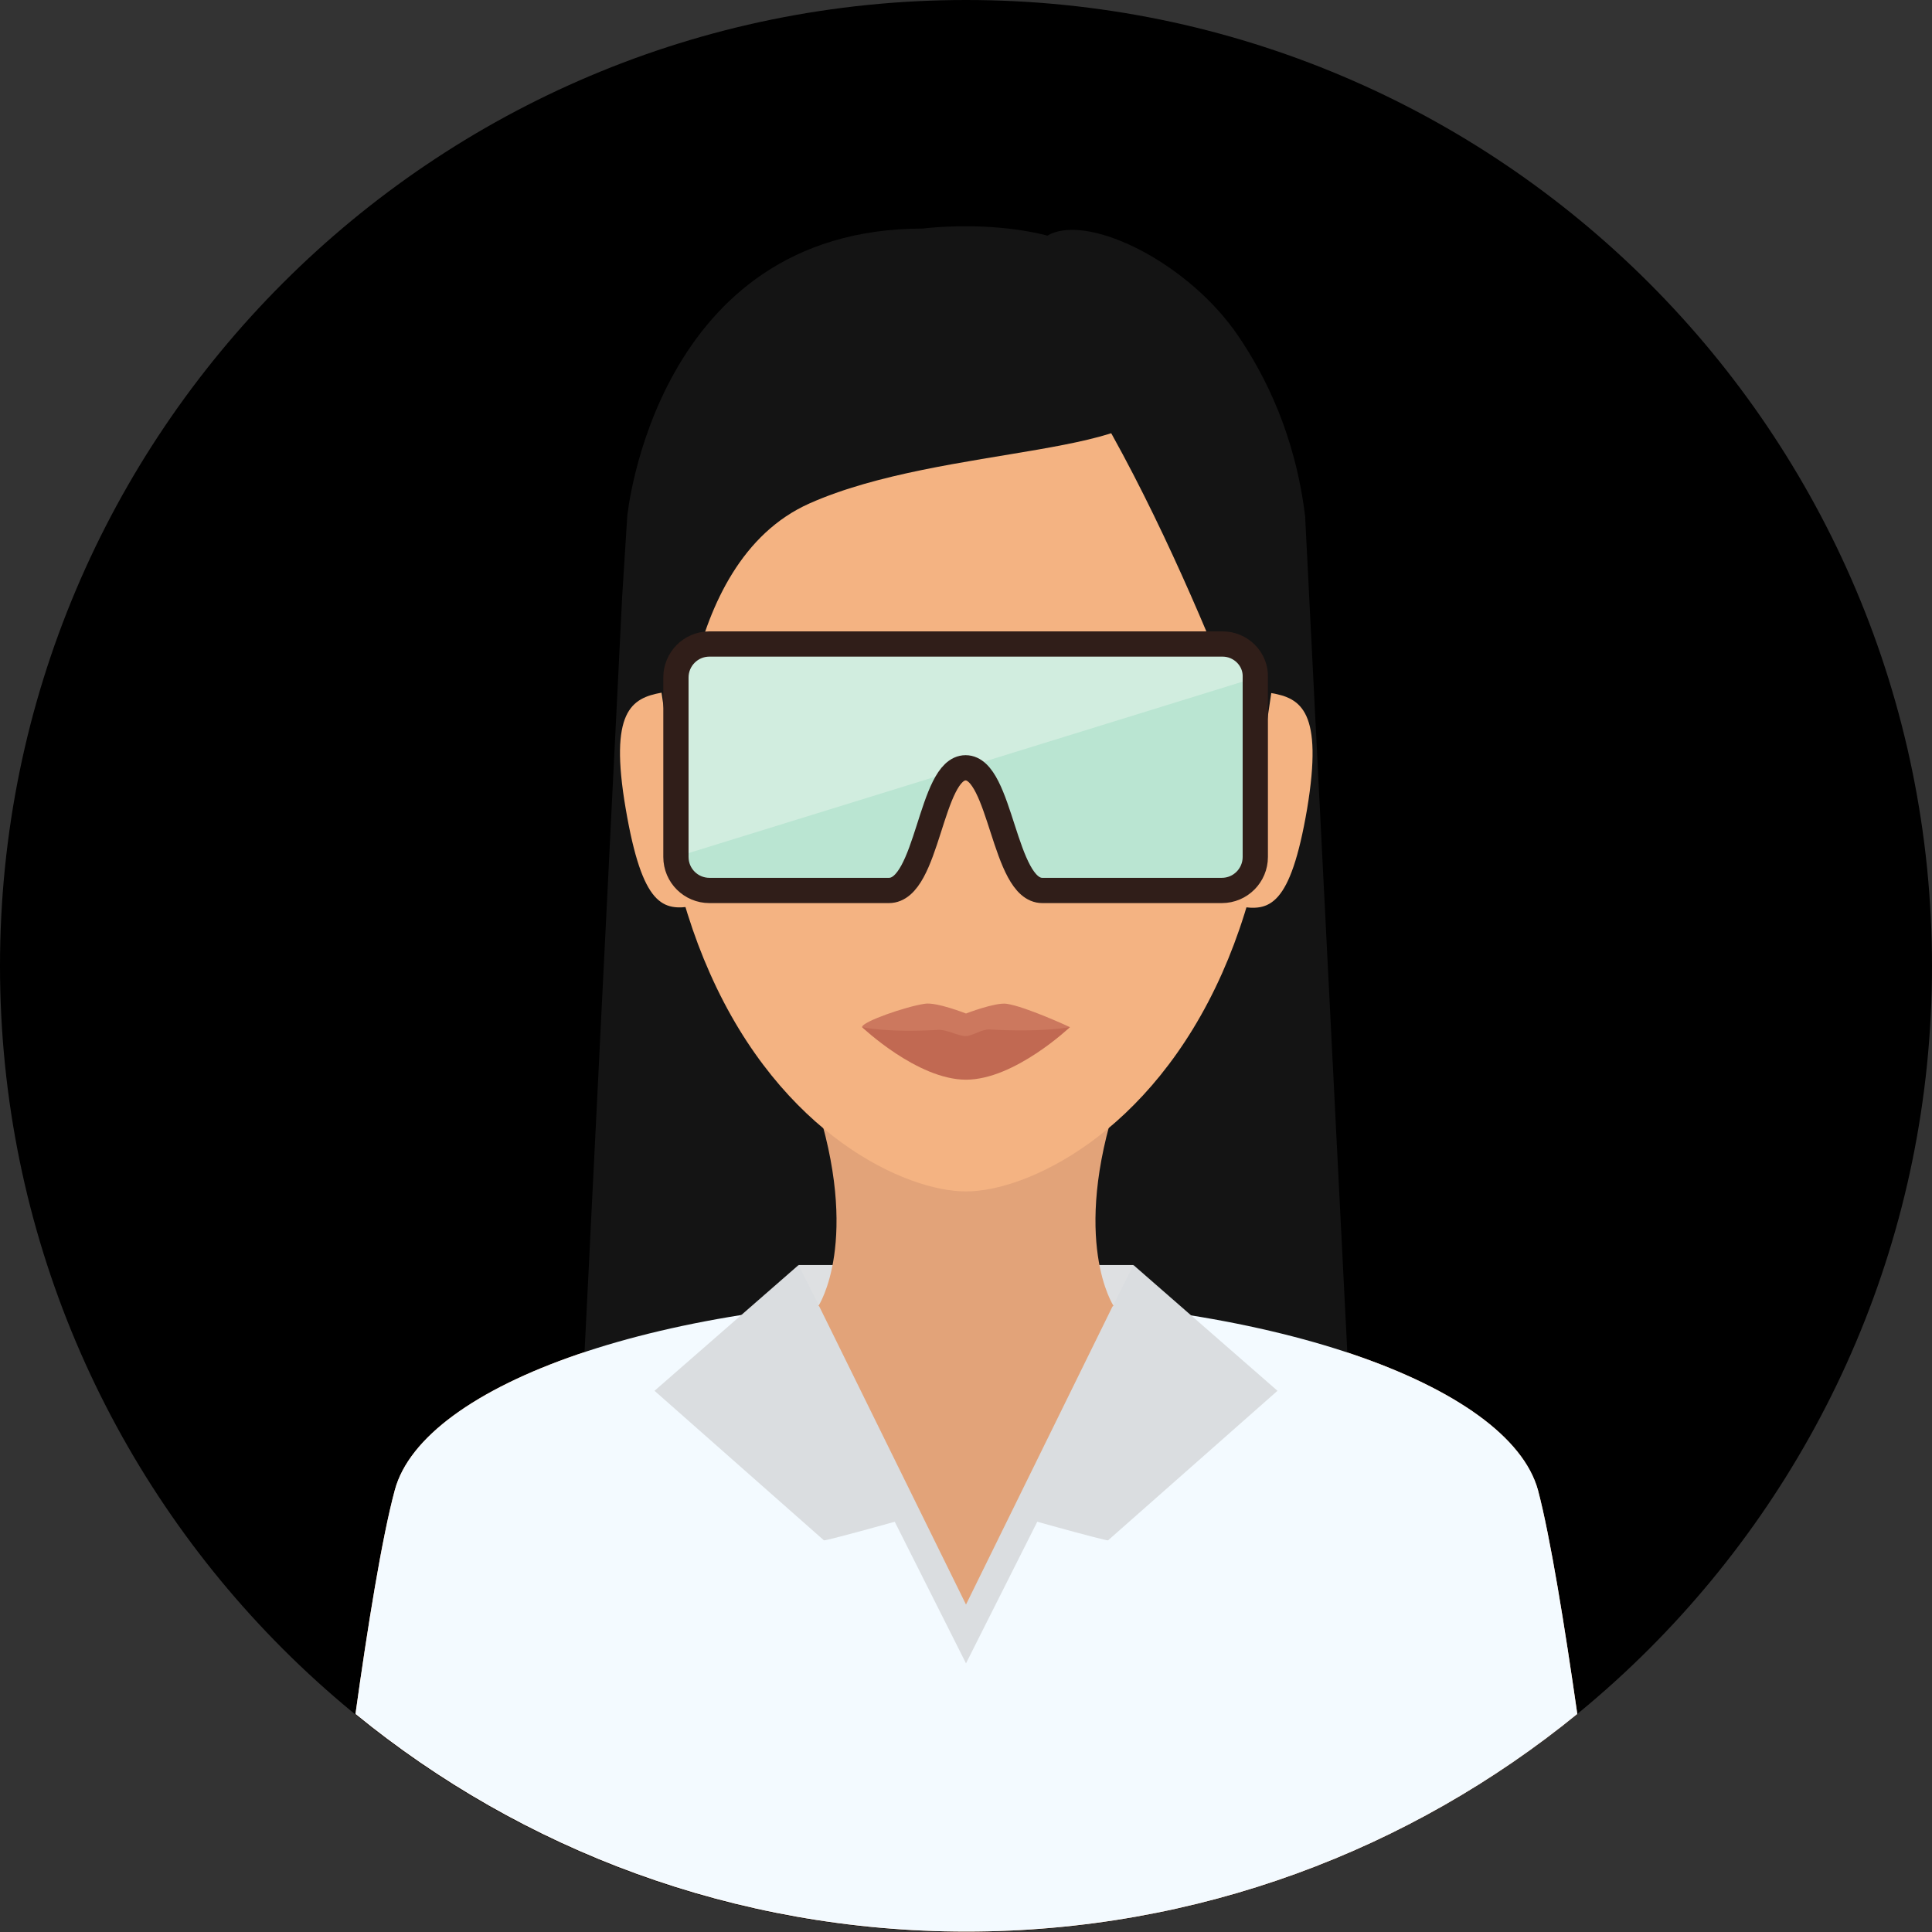 <?xml version="1.0" encoding="iso-8859-1"?>
<!-- Uploaded to: SVG Repo, www.svgrepo.com, Generator: SVG Repo Mixer Tools -->
<svg version="1.1" id="Layer_1" xmlns="http://www.w3.org/2000/svg" xmlns:xlink="http://www.w3.org/1999/xlink" 
	 viewBox="0 0 496.2 496.2" xml:space="preserve">
<rect x="0" y="0" width="496.2" height="496.2" fill="#333333" stroke="none"/>
<path style="fill:#000000;" d="M496.2,248.1C496.2,111.1,385.1,0,248.1,0S0,111.1,0,248.1s111.1,248.1,248.1,248.1
	S496.2,385.1,496.2,248.1z"/>
<g>
	<path style="fill:#E2A379;" d="M287,282.1h-77.8c12.1,36.6,1,53.3,1,53.3l26.9,6.1h22l26.9-6.1C286,335.4,274.9,318.7,287,282.1z"
		/>
	<path style="fill:#E2A379;" d="M248.2,390.1c44.9,0,37.8-54.7,37.8-54.7s-8.9,17.3-38.1,17.3s-37.5-17.3-37.5-17.3
		S203.3,390.1,248.2,390.1z"/>
	<path style="fill:#E2A379;" d="M247.8,333.4c-77.2,0-139.1,22.1-146.4,49.3c-3.3,12.2-7,35.2-10.1,57.5
		c42.7,34.9,97.4,55.9,156.9,55.9s114.1-21,156.9-55.9c-3.2-22.3-6.9-45.4-10.1-57.5C387.5,355.5,324.9,333.4,247.8,333.4z"/>
</g>
<polygon style="fill:#141414;" points="349.1,408.1 147.1,408.1 159.8,153.1 335.2,132.6 "/>
<rect x="205.1" y="324.9" style="fill:#DEE0E2;" width="86" height="25"/>
<path style="fill:#F3FAFF;" d="M247.8,333.4c-77.2,0-139.1,22.1-146.4,49.3c-3.3,12.2-7,35.2-10.1,57.5
	c42.7,34.9,97.4,55.9,156.9,55.9s114.1-21,156.9-55.9c-3.2-22.3-6.9-45.4-10.1-57.5C387.5,355.5,324.9,333.4,247.8,333.4z"/>
<g>
	<path style="fill:#DADDE0;" d="M293.9,336.2c-14.5-1.8-30-2.7-46.1-2.7c-15.9,0-31.2,0.9-45.5,2.7l45.8,91L293.9,336.2z"/>
	<path style="fill:#DADDE0;" d="M168.1,357.2l37-32.3l32,63.9c0,0-25.2,7.1-25.5,6.8L168.1,357.2z"/>
	<path style="fill:#DADDE0;" d="M328.1,357.2l-37-32.3l-32,63.9c0,0,25.2,7.1,25.5,6.8L328.1,357.2z"/>
</g>
<g>
	<path style="fill:#E2A379;" d="M248.1,412.1l-37.8-76.8c0,0,9.2-12.4,37.4-12.4s38.1,12.5,38.1,12.5L248.1,412.1z"/>
	<path style="fill:#E2A379;" d="M287,282.1h-77.8c12.1,36.6,1,53.3,1,53.3s16.4,6.1,37.9,6.1s37.9-6.1,37.9-6.1
		S274.9,318.7,287,282.1z"/>
</g>
<path style="fill:#F4B382;" d="M327.9,175.2c0-92.4-35.7-113.6-79.8-113.6c-44,0-79.8,21.2-79.8,113.6c0,31.3,5.6,55.8,14,74.7
	c18.4,41.6,50.3,56.1,65.8,56.1c15.4,0,47.3-14.5,65.8-56.1C322.3,231,327.9,206.5,327.9,175.2z"/>
<g>
	<path style="fill:#141414;" d="M288.7,71.1C272.5,54,237,58.7,237,58.7l0,0l0,0l0,0c-68.8,0-75.9,73.9-75.9,73.9l-1.3,20.5
		c0,14.2,7.6,31.8,15,49.3c0,0-1.5-57.7,33.1-73.1s92.1-11.7,89.6-29.4C297.4,99,299,82.1,288.7,71.1z"/>
	<path style="fill:#141414;" d="M269.8,60.1c10.6-4.9,35.7,7.6,48.3,26.3c6.7,9.9,14.5,25,17.1,46.2c0,0,0.3,42.3-10.2,68.5
		c0,0-30.2-87.3-63.1-124.6C262,76,263,63.3,269.8,60.1z"/>
</g>
<g>
	<path style="fill:#F4B382;" d="M160.7,207.7c4.3,25.2,9.6,26.3,17.3,25l-8.1-54.8C162.2,179.3,156.4,182.6,160.7,207.7z"/>
	<path style="fill:#F4B382;" d="M326.5,178l-8.1,54.8c7.6,1.3,13,0.1,17.3-25C339.9,182.6,334.1,179.3,326.5,178z"/>
</g>
<path style="fill:#CC785E;" d="M274.8,263.8c0,0-14.2,9.6-26.7,9.6s-26.7-9.6-26.7-9.6c0-1.4,11.3-5.3,16.1-6
	c3-0.5,10.6,2.5,10.6,2.5s7.5-2.9,10.4-2.5C263.4,258.5,274.8,263.8,274.8,263.8z"/>
<path style="fill:#C16952;" d="M274.8,263.8c0,0-14.2,13.5-26.7,13.5s-26.7-13.5-26.7-13.5s6.5,1.5,19.6,0.7c2.2-0.1,5.1,1.6,7,1.6
	c1.7,0,4.2-1.8,6.1-1.7C267.9,265.2,274.8,263.8,274.8,263.8z"/>
<path style="fill:#BAE5D2;" d="M314,165.4H182.2c-4.8,0-8.6,3.9-8.6,8.6v46.1c0,4.8,3.9,8.6,8.6,8.6h46.1
	c10.1,0,10.6-31.5,19.7-31.5s9.8,31.5,19.7,31.5h46.1c4.8,0,8.6-3.9,8.6-8.6V174C322.6,169.3,318.7,165.4,314,165.4z"/>
<path style="fill:#D1EDDF;" d="M314,165.4H182.2c-4.8,0-8.6,3.9-8.6,8.6v46.1l149-46.1C322.6,169.3,318.7,165.4,314,165.4z"/>
<path style="fill:#E8D3BB;" d="M314,229.2h-46.1c-5.3,0-8-8.4-10.7-16.5c-2.4-7.4-4.9-15-9.1-15c-4.2,0-6.6,7.6-9,14.9
	c-2.6,8.2-5.3,16.6-10.8,16.6h-46.1c-5,0-9-4-9-9v-46.1c0-5,4-9,9-9h131.7c5,0,9,4,9,9v46.1C323,225.1,318.9,229.2,314,229.2z
	 M248.1,196.9c4.7,0,7.2,7.5,9.7,15.5c2.6,7.9,5.2,16,10,16h46.1c4.6,0,8.3-3.7,8.3-8.3V174c0-4.6-3.7-8.3-8.3-8.3H182.2
	c-4.6,0-8.3,3.7-8.3,8.3v46.1c0,4.6,3.7,8.3,8.3,8.3h46.1c4.9,0,7.5-8.2,10.1-16.1C241,204.4,243.4,196.9,248.1,196.9z"/>
<path style="fill:none;stroke:#301E19;stroke-width:6.487;stroke-linecap:round;stroke-linejoin:round;stroke-miterlimit:10;" d="
	M314,165.4H182.2c-4.8,0-8.6,3.9-8.6,8.6v46.1c0,4.8,3.9,8.6,8.6,8.6h46.1c10.1,0,10.6-31.5,19.7-31.5s9.8,31.5,19.7,31.5h46.1
	c4.8,0,8.6-3.9,8.6-8.6V174C322.6,169.3,318.7,165.4,314,165.4z"/>
</svg>